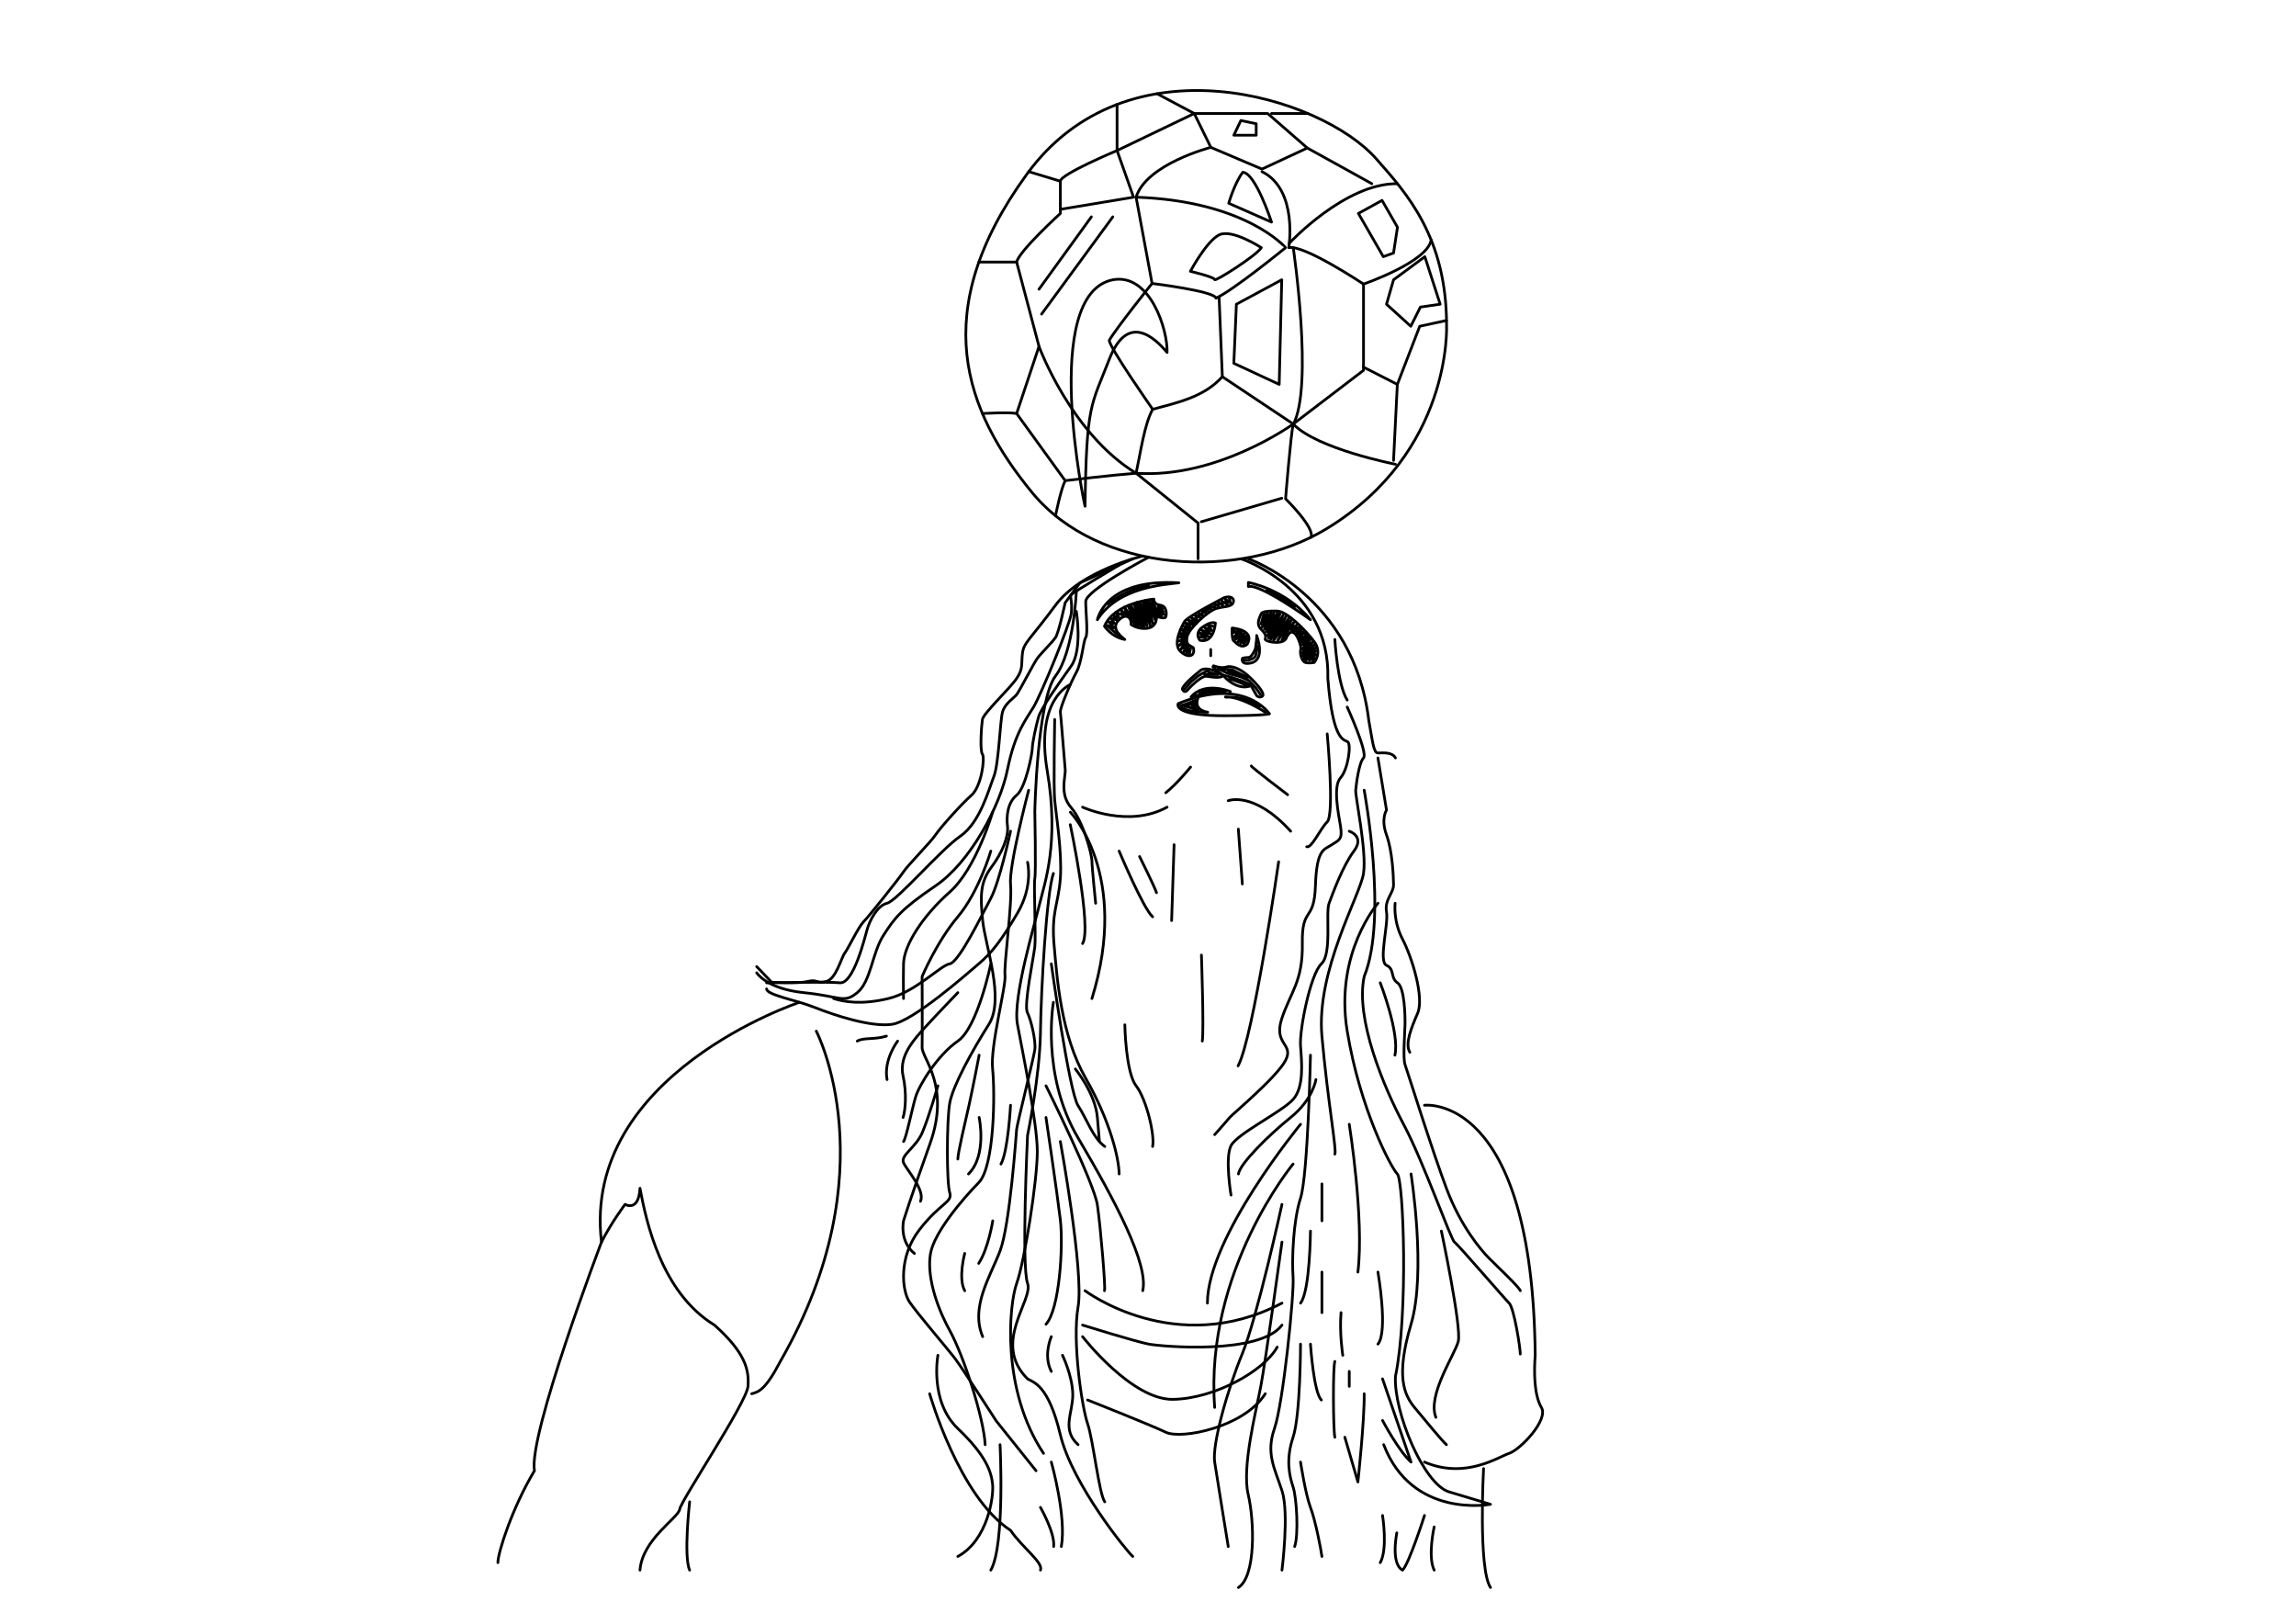 <?xml version="1.0" encoding="utf-8"?>
<!-- Generator: Adobe Illustrator 15.1.0, SVG Export Plug-In . SVG Version: 6.00 Build 0)  -->
<!DOCTYPE svg PUBLIC "-//W3C//DTD SVG 1.1//EN" "http://www.w3.org/Graphics/SVG/1.1/DTD/svg11.dtd">
<svg version="1.1" id="Layer_1" xmlns="http://www.w3.org/2000/svg" xmlns:xlink="http://www.w3.org/1999/xlink" x="0px" y="0px"
	 width="841.89px" height="595.28px" viewBox="0 0 841.89 595.28" enable-background="new 0 0 841.89 595.28" xml:space="preserve">
<g>
	<path fill="none" stroke="#000000" stroke-linecap="round" stroke-linejoin="round" stroke-miterlimit="10" d="M530.421,119.202
		c0,0,2.25,46.552-44.037,74.666c-31.622,19.206-83.625,16.397-107.985-13.352s-38.65-66.055-1.874-116.652
		C413.3,13.266,484.571,35.41,504.654,58.24C515.664,70.756,530.421,86.818,530.421,119.202z"/>
	<path fill="none" stroke="#000000" stroke-linecap="round" stroke-linejoin="round" stroke-miterlimit="10" d="M416.58,72.293
		l5.856,31.623c0,0,22.956,2.812,23.424,5.388c6.324-2.812,25.532-18.506,25.532-18.506S456.87,73.698,416.58,72.293z"/>
	<polygon fill="none" stroke="#000000" stroke-linecap="round" stroke-linejoin="round" stroke-miterlimit="10" points="
		437.896,41.608 443.986,54.023 462.726,61.987 479.356,54.256 464.834,41.608 	"/>
	<path fill="none" stroke="#000000" stroke-linecap="round" stroke-linejoin="round" stroke-miterlimit="10" d="M443.986,54.023
		c0,0-23.658,6.09-27.406,18.27"/>
	<path fill="none" stroke="#000000" stroke-linecap="round" stroke-linejoin="round" stroke-miterlimit="10" d="M447.031,109.304
		l1.172,28.811l26,17.334l25.768-19.677V104.15c0,0-21.785-14.524-27.407-13.353c0,0,3.524-21.257-9.838-27.874"/>
	<path fill="none" stroke="#000000" stroke-linecap="round" stroke-linejoin="round" stroke-miterlimit="10" d="M472.766,89.155
		c0,0,20.484-22.072,39.655-21.81"/>
	<path fill="none" stroke="#000000" stroke-linecap="round" stroke-linejoin="round" stroke-miterlimit="10" d="M499.971,104.15
		c0,0,23.424-8.077,24.804-16.153"/>
	<polyline fill="none" stroke="#000000" stroke-linecap="round" stroke-linejoin="round" stroke-miterlimit="10" points="
		499.971,134.602 512.371,140.926 520.583,119.616 530.402,117.491 	"/>
	
		<line fill="none" stroke="#000000" stroke-linecap="round" stroke-linejoin="round" stroke-miterlimit="10" x1="510.979" y1="168.801" x2="512.371" y2="140.926"/>
	<path fill="none" stroke="#000000" stroke-linecap="round" stroke-linejoin="round" stroke-miterlimit="10" d="M511.676,170.206
		c0,0-28.808-5.621-37.473-14.757c-0.937,3.981-2.811,27.406-2.811,27.406s10.975,10.779,9.29,14.128"/>
	<path fill="none" stroke="#000000" stroke-linecap="round" stroke-linejoin="round" stroke-miterlimit="10" d="M474.203,155.449
		c0,0-27.874,20.144-57.623,18.036c1.64-7.496,3.045-18.037,6.091-23.424c9.368-2.577,18.738-4.451,25.532-11.947"/>
	<path fill="none" stroke="#000000" stroke-linecap="round" stroke-linejoin="round" stroke-miterlimit="10" d="M422.671,150.062
		c0,0-15.929-22.722-15.929-25.298c2.576-4.45,15.694-20.848,15.694-20.848"/>
	<path fill="none" stroke="#000000" stroke-linecap="round" stroke-linejoin="round" stroke-miterlimit="10" d="M380.976,126.988
		c0,0,11.712,31.974,35.604,46.497c-9.135,0.703-26,2.731-26,2.731l-17.803-24.614L380.976,126.988z"/>
	<path fill="none" stroke="#000000" stroke-linecap="round" stroke-linejoin="round" stroke-miterlimit="10" d="M387.038,189.086
		c0,0,1.902-9.671,3.542-12.87"/>
	<path fill="none" stroke="#000000" stroke-linecap="round" stroke-linejoin="round" stroke-miterlimit="10" d="M360.235,151.603
		c0,0,9.731-0.567,12.542,0"/>
	<polyline fill="none" stroke="#000000" stroke-linecap="round" stroke-linejoin="round" stroke-miterlimit="10" points="
		358.944,96.073 372.777,96.073 380.976,126.988 	"/>
	<path fill="none" stroke="#000000" stroke-linecap="round" stroke-linejoin="round" stroke-miterlimit="10" d="M377.222,62.924
		l11.587,3.513V78.25c0,0-15.095,13.729-16.032,17.824"/>
	<path fill="none" stroke="#000000" stroke-linecap="round" stroke-linejoin="round" stroke-miterlimit="10" d="M409.599,38.292
		v16.901c0,0-20.79,8.667-20.79,11.244"/>
	<polyline fill="none" stroke="#000000" stroke-linecap="round" stroke-linejoin="round" stroke-miterlimit="10" points="
		424.274,34.362 437.896,41.608 409.599,55.193 415.643,72.293 388.809,76.744 	"/>
	
		<line fill="none" stroke="#000000" stroke-linecap="round" stroke-linejoin="round" stroke-miterlimit="10" x1="466.238" y1="41.608" x2="479.571" y2="41.608"/>
	
		<line fill="none" stroke="#000000" stroke-linecap="round" stroke-linejoin="round" stroke-miterlimit="10" x1="408.05" y1="79.499" x2="381.913" y2="115.159"/>
	
		<line fill="none" stroke="#000000" stroke-linecap="round" stroke-linejoin="round" stroke-miterlimit="10" x1="400.184" y1="79.499" x2="380.976" y2="106.024"/>
	<path fill="none" stroke="#000000" stroke-linecap="round" stroke-linejoin="round" stroke-miterlimit="10" d="M462.492,90.798
		c0,0-10.776-7.026-15.461-4.684c-4.684,2.342-10.541,13.352-10.541,13.352s8.902,2.108,8.902,3.045S460.853,93.608,462.492,90.798z
		"/>
	<path fill="none" stroke="#000000" stroke-linecap="round" stroke-linejoin="round" stroke-miterlimit="10" d="M450.545,74.519
		l15.693,6.91c0,0-5.854-18.037-10.54-18.271C452.654,67.14,450.545,74.519,450.545,74.519z"/>
	<polygon fill="none" stroke="#000000" stroke-linecap="round" stroke-linejoin="round" stroke-miterlimit="10" points="
		452.419,49.572 460.618,49.572 460.618,45.355 454.996,44.185 	"/>
	
		<line fill="none" stroke="#000000" stroke-linecap="round" stroke-linejoin="round" stroke-miterlimit="10" x1="479.356" y1="54.256" x2="503.015" y2="67.343"/>
	<polygon fill="none" stroke="#000000" stroke-linecap="round" stroke-linejoin="round" stroke-miterlimit="10" points="
		498.096,78.25 507.23,94.105 510.979,92.761 512.421,83.303 506.763,73.464 	"/>
	<path fill="none" stroke="#000000" stroke-linecap="round" stroke-linejoin="round" stroke-miterlimit="10" d="M474.203,90.811
		c0,0,7.497,50.854,0.001,64.773"/>
	<polygon fill="none" stroke="#000000" stroke-linecap="round" stroke-linejoin="round" stroke-miterlimit="10" points="
		453.357,111.531 452.419,133.195 469.051,140.926 469.987,102.573 	"/>
	<polygon fill="none" stroke="#000000" stroke-linecap="round" stroke-linejoin="round" stroke-miterlimit="10" points="
		522.457,94.105 510.979,102.573 508.402,111.531 517.305,119.616 520.817,112.583 528.078,111.531 	"/>
	<polyline fill="none" stroke="#000000" stroke-linecap="round" stroke-linejoin="round" stroke-miterlimit="10" points="
		416.58,173.485 439.302,191.756 439.302,204.874 	"/>
	
		<line fill="none" stroke="#000000" stroke-linecap="round" stroke-linejoin="round" stroke-miterlimit="10" x1="469.987" y1="182.651" x2="440.474" y2="191.288"/>
	<path fill="none" stroke="#000000" stroke-linecap="round" stroke-linejoin="round" stroke-miterlimit="10" d="M397.865,185.604
		c-0.01,0.745-16.616-77.691,10.185-83.03c13.671-2.521,20.179,18.396,19.891,26.635c-4.756-5.662-14.554-14.598-21.198,2.53
		C400.098,148.865,398.362,147.873,397.865,185.604z"/>
	<path fill="none" stroke="#000000" stroke-linecap="round" stroke-linejoin="round" stroke-miterlimit="10" d="M419.011,203.859
		c0,0-22.556,5.268-31.973,18.016c-9.416,12.748-11.692,13.658-12.148,17.756c-0.455,4.097,0.327,5.462-2.113,9.105
		c-2.439,3.643-12.173,12.747-12.542,15.023c-0.369,2.277-0.998,11.383,0,12.75c0.997,1.366-0.37,11.837-4.012,15.023
		c-3.642,3.187-11.381,11.836-13.203,14.568c-1.821,2.732-10.015,10.927-11.837,13.659c-1.821,2.731-12.749,16.391-14.569,18.212
		c-1.82,1.82-5.463,9.561-6.829,11.382c-1.366,1.819-3.188,9.562-6.83,10.471c-3.642,0.91-3.187-0.909-6.829,0
		c-3.642,0.91-13.203,0.264-13.203,0.264l-5.464-5.727"/>
	<path fill="none" stroke="#000000" stroke-linecap="round" stroke-linejoin="round" stroke-miterlimit="10" d="M457.752,204.874
		c0,0,38.698,13.36,44.161,59.343c1.366,7.284,1.683,11.836,3.346,11.836s5.253-0.454,6.417,1.822"/>
	<path fill="none" stroke="#000000" stroke-linecap="round" stroke-linejoin="round" stroke-miterlimit="10" d="M505.259,277.875
		l3.144,19.121c0,0-2.161,3.186,0,9.104c2.161,5.92,2.537,15.026,2.576,18.212c0.04,3.187-3.371,5.463-2.576,10.016
		s-3.071,18.211,0,19.577c3.071,1.365,1.323,4.615,4.019,6.404c2.695,1.791,2.834,12.718,2.766,15.449
		c-0.07,2.731-0.816,12.292,0.012,14.569c0.828,2.276,10.074,31.869,15.24,45.526c5.166,13.659,12.449,22.311,15.636,25.496
		c3.188,3.188,10.929,10.472,11.383,11.837"/>
	<path fill="none" stroke="#000000" stroke-linecap="round" stroke-linejoin="round" stroke-miterlimit="10" d="M421.161,204.296
		c0,0-23.051,12.116-23.051,16.213c0,4.097,0.91,11.837,0,13.203c-0.911,1.366-1.396,9.106-3.43,12.748s-6.065,13.203-5.87,14.568
		c0.194,1.366,1.525,18.439,1.771,21.058c0.246,2.618-2.239,8.991,2.19,14c4.429,5.008,7.616,17.299,7.616,19.577
		c0,2.276,1.366,15.48,1.366,15.48"/>
	<path fill="none" stroke="#000000" stroke-linecap="round" stroke-linejoin="round" stroke-miterlimit="10" d="M424.061,340.703"/>
	<path fill="none" stroke="#000000" stroke-linecap="round" stroke-linejoin="round" stroke-miterlimit="10" d="M415.365,204.874
		l-19.356,8.806l-5.43,7.285c0,0-2.319,10.926-3.542,12.748c-1.222,1.821-5.319,5.765-6.685,7.663
		c-1.366,1.898-6.503,11.915-7.577,13.281c-1.073,1.366-4.26,3.185-5.171,6.373c-0.911,3.188-1.366,19.123-3.188,23.676
		c-1.821,4.552-5.008,16.846-12.292,21.853c-7.285,5.008-23.263,23.75-26.861,24.586c-3.598,0.835-6.375,6.374-7.285,9.561
		c-0.911,3.186-5.009,20.093-10.017,19.606c-5.008-0.485-25.04,0.053-26.861,0.011"/>
	<path fill="none" stroke="#000000" stroke-linecap="round" stroke-linejoin="round" stroke-miterlimit="10" d="M410.359,207.151
		c0,0-17.01,10.097-17.589,10.875c-0.58,0.777,0.579,2.938,0,7.036c-0.579,4.098-11.051,29.594-13.782,34.146
		c-2.732,4.552-6.83,9.333-9.562,22.878c-2.731,13.545-13.658,34.032-26.406,42.682c-12.748,8.65-15.024,11.837-19.121,18.211
		c-4.098,6.375-4.553,16.846-9.561,20.943c-5.009,4.098-5.918,1.366-19.577,0s-17.301-7.285-17.301-7.285"/>
	<path fill="none" stroke="#000000" stroke-linecap="round" stroke-linejoin="round" stroke-miterlimit="10" d="M394.679,224.151
		c0,0,2.312,14.114-1.909,20.032c-4.222,5.918-11.051,15.48-11.961,18.667c-0.91,3.186-2.276,9.561-2.276,11.381
		s-2.405,14.569-5.755,17.301c-3.351,2.732-3.806,7.74-3.351,11.382c0.456,3.642-1.82,9.561-5.917,15.023
		c-4.098,5.464-4.098,10.471-3.188,19.577c0.91,9.106,8.194,28.684,2.276,38.016c-5.918,9.334-13.245,22.535-14.362,28.91
		c-1.117,6.374-1.159,29.137,0,32.779c1.159,3.644-3.394,3.642-11.133,13.659c-7.74,10.017-6.374,22.31-3.642,26.406
		c2.731,4.098,14.113,17.3,16.845,20.942c2.731,3.644,15.024,22.765,15.024,22.765l14.569,18.211"/>
	<path fill="none" stroke="#000000" stroke-linecap="round" stroke-linejoin="round" stroke-miterlimit="10" d="M394.679,216.688
		c0,0-0.903,22.28-7.641,31.137c-6.738,8.857-7.595,49.625-7.595,49.625s0.455,22.31,0,24.585s0.455,20.942,0,25.04
		c-0.455,4.097-4.097,21.398-2.731,24.13s3.186,10.473,2.731,13.659c-0.455,3.186-6.502,27.316-6.666,29.137
		c-0.163,1.82-2.438,35.057-6.082,44.617c-3.643,9.561-10.927,20.488-6.374,31.415"/>
	<path fill="none" stroke="#000000" stroke-linecap="round" stroke-linejoin="round" stroke-miterlimit="10" d="M386.728,263.76
		c0,0-0.456,24.587,0,29.594c0.456,5.007,2.784,19.122,2.075,28.682s-3.391,12.292-2.277,24.586
		c1.113,12.292,2.48,32.777,11.584,48.713c9.106,15.936,12.208,29.594,12.25,35.057"/>
	<path fill="none" stroke="#000000" stroke-linecap="round" stroke-linejoin="round" stroke-miterlimit="10" d="M392.469,250.976
		c0,0-12.975,5.09-8.473,31.624c4.501,26.534-0.998,41.248-2.732,48.543c-1.734,7.295-10.016,34.602-8.195,44.389
		c1.821,9.788,7.285,36.193,7.285,46.666c0,10.472-4.618,40.064-7.545,48.259c-2.927,8.195-5.642,39.154,9.83,62.374"/>
	<path fill="none" stroke="#000000" stroke-linecap="round" stroke-linejoin="round" stroke-miterlimit="10" d="M376.775,316.117
		c0,0,2.213,8.65-3.706,18.666c-5.919,10.017-9.278,14.392-14.2,18.578s-24.043,21.033-31.783,22.17
		c-7.74,1.138-21.399-3.416-28.228-6.147c-6.829-2.731-17.756-4.595-17.756-6.829"/>
	<path fill="none" stroke="#000000" stroke-linecap="round" stroke-linejoin="round" stroke-miterlimit="10" d="M370.548,304.735
		c0,0-4.044,18.611-7.239,24.585c-3.194,5.974-11.683,23.496-15.074,24.041c-3.392,0.544-12.498,10.336-22.514,12.725
		c-10.016,2.389-16.24,1.187-20.033,0"/>
	<path fill="none" stroke="#000000" stroke-linecap="round" stroke-linejoin="round" stroke-miterlimit="10" d="M363.963,297.752
		c0,0-5.963,20.639-15.729,29.291c-9.767,8.651-16.805,19.4-16.928,26.318c-0.123,6.918,0,12.725,0,12.725"/>
	<path fill="none" stroke="#000000" stroke-linecap="round" stroke-linejoin="round" stroke-miterlimit="10" d="M377.179,289.711
		c0,0-7.332,27.771-6.631,34.601c0.7,6.829-2.487,29.139-2.032,33.236s-5.464,25.915-4.553,34.355s0.738,35.756-5.094,41.675
		c-5.832,5.92-16.304,18.211-17.669,25.952c-1.366,7.739,1.779,18.666,7.036,28.228c5.257,9.561,12.542,32.324,12.997,41.886"/>
	<path fill="none" stroke="#000000" stroke-linecap="round" stroke-linejoin="round" stroke-miterlimit="10" d="M415.365,570.618
		c-1.776-1.366-22.212-26.406-26.563-44.618c-4.351-18.211-9.688-19.121-12.027-20.487c-13.266-13.204,2.27-28.839,0-35.057
		c-2.271-6.218,0-54.178,0-54.178s4.522-21.853,4.733-37.788s2.232-51.08,4.749-58.276"/>
	<path fill="none" stroke="#000000" stroke-linecap="round" stroke-linejoin="round" stroke-miterlimit="10" d="M392.469,297.752
		c0,0,22.031,22.694,7.917,68.333"/>
	<path fill="none" stroke="#000000" stroke-linecap="round" stroke-linejoin="round" stroke-miterlimit="10" d="M386.257,367.463
		c0,0-4.672,26.507,9.053,49.725c13.726,23.22,25.935,46.439,23.7,56"/>
	<path fill="none" stroke="#000000" stroke-linecap="round" stroke-linejoin="round" stroke-miterlimit="10" d="M383.541,398.066
		c0,0,17.653,35.512,18.843,43.707c1.19,8.194,3.097,30.958,2.599,31.414"/>
	<path fill="none" stroke="#000000" stroke-linecap="round" stroke-linejoin="round" stroke-miterlimit="10" d="M385.491,353.361
		c0,0,6.565,46.984,9.819,51.991c3.254,5.006,5.496,11.911,9.795,14.972"/>
	<path fill="none" stroke="#000000" stroke-linecap="round" stroke-linejoin="round" stroke-miterlimit="10" d="M394.302,391.903
		c0,0,7.337,8.948,8.082,17.774s0.744,8.826,0.744,8.826"/>
	<path fill="none" stroke="#000000" stroke-linecap="round" stroke-linejoin="round" stroke-miterlimit="10" d="M383.541,409.678
		c0,0,4.149,27.998,5.262,37.559c1.112,9.561-0.254,32.78-5.262,38.244"/>
	<path fill="none" stroke="#000000" stroke-linecap="round" stroke-linejoin="round" stroke-miterlimit="10" d="M388.802,418.504
		c0,0,8.718,47.856,6.508,60.604c-2.209,12.747,1.424,36.878,3.478,42.795c2.053,5.919,4.209,25.951,6.318,28.683"/>
	<path fill="none" stroke="#000000" stroke-linecap="round" stroke-linejoin="round" stroke-miterlimit="10" d="M359.03,386.842
		c0,0-2.351,12.296-3.717,18.362c-1.366,6.066-4.098,17.448-4.098,19.725"/>
	<path fill="none" stroke="#000000" stroke-linecap="round" stroke-linejoin="round" stroke-miterlimit="10" d="M363.309,353.361
		c0,0-4.808,23.31-12.093,28.317c-7.285,5.007-14.114,15.932-15.479,20.485s-3.396,14.924-4.43,16.34"/>
	<path fill="none" stroke="#000000" stroke-linecap="round" stroke-linejoin="round" stroke-miterlimit="10" d="M343.91,398.066
		c0,0-3.411,11.838-5.792,17.302c-2.381,5.463-8.054,8.194-6.811,10.926c1.243,2.732,7.998,10.017,6.214,14.113"/>
	<path fill="none" stroke="#000000" stroke-linecap="round" stroke-linejoin="round" stroke-miterlimit="10" d="M351.216,363.921
		c0,0-10.091,10.472-13.695,14.569c-3.605,4.098-7.81,9.562-6.39,15.936c1.419,6.372,0.857,12.748,0,15.252"/>
	<path fill="none" stroke="#000000" stroke-linecap="round" stroke-linejoin="round" stroke-miterlimit="10" d="M363.309,312.02
		c0,0-4.353,14.922-12.093,24.079c-7.739,9.157-13.098,21.903-13.098,21.903s0.105,21.854,0,25.951
		c-0.104,4.098,10.485,14.113,2.914,35.284c-7.572,21.17-9.725,28.342-9.725,28.342s-1.636,7.396,3.975,11.951"/>
	<path fill="none" stroke="#000000" stroke-linecap="round" stroke-linejoin="round" stroke-miterlimit="10" d="M343.91,496.863
		c0,0-3.165,16.846,7.306,26.861s12.292,15.936,12.748,20.488c0.455,4.552-1.821,20.485-12.748,26.405"/>
	<path fill="none" stroke="#000000" stroke-linecap="round" stroke-linejoin="round" stroke-miterlimit="10" d="M340.881,510.978
		c0,0,10.755,37.787,29.667,50.08c4.342,6.374,12.115,11.837,10.96,14.568"/>
	<path fill="none" stroke="#000000" stroke-linecap="round" stroke-linejoin="round" stroke-miterlimit="10" d="M385.491,536.017
		c0,0,5.655,20.033,3.673,30.961"/>
	<path fill="none" stroke="#000000" stroke-linecap="round" stroke-linejoin="round" stroke-miterlimit="10" d="M366.695,529.644
		c0,0,1.877,36.877-3.387,45.982"/>
	<path fill="none" stroke="#000000" stroke-linecap="round" stroke-linejoin="round" stroke-miterlimit="10" d="M385.491,490.034
		c0,0-3.058,6.83,0,12.748"/>
	<path fill="none" stroke="#000000" stroke-linecap="round" stroke-linejoin="round" stroke-miterlimit="10" d="M389.585,496.863
		c0,0,3.576,7.285,3.773,14.114c0.198,6.829-4.29,13.026,1.952,18.666"/>
	<path fill="none" stroke="#000000" stroke-linecap="round" stroke-linejoin="round" stroke-miterlimit="10" d="M364.017,447.579
		c0,0-1.592,10.131-5.148,15.594"/>
	<path fill="none" stroke="#000000" stroke-linecap="round" stroke-linejoin="round" stroke-miterlimit="10" d="M353.739,459.53
		c0,0-2.485,9.103,0,13.657"/>
	<path fill="none" stroke="#000000" stroke-linecap="round" stroke-linejoin="round" stroke-miterlimit="10" d="M359.03,409.678
		c0,0,2.981,13.885-3.907,20.714"/>
	<path fill="none" stroke="#000000" stroke-linecap="round" stroke-linejoin="round" stroke-miterlimit="10" d="M370.548,405.204
		c0,0-0.925,16.993-3.527,21.547"/>
	<path fill="none" stroke="#000000" stroke-linecap="round" stroke-linejoin="round" stroke-miterlimit="10" d="M329.141,381.679
		c0,0-5.242,6.83-3.876,14.114"/>
	<path fill="none" stroke="#000000" stroke-linecap="round" stroke-linejoin="round" stroke-miterlimit="10" d="M314.338,381.679
		c2.276-1.366,6.374-0.456,10.699-1.821"/>
	<path fill="none" stroke="#000000" stroke-linecap="round" stroke-linejoin="round" stroke-miterlimit="10" d="M377.179,555.595"/>
	<path fill="none" stroke="#000000" stroke-linecap="round" stroke-linejoin="round" stroke-miterlimit="10" d="M381.508,552.635
		c0,0,5.379,9.333,4.844,14.343"/>
	<path fill="none" stroke="#000000" stroke-linecap="round" stroke-linejoin="round" stroke-miterlimit="10" d="M455.044,204.874
		c0,0,32.756,10.629,31.845,43.864c1.821,23.219,5.918,22.308,7.284,23.219s0.187,10.017-2.639,13.203
		c-2.824,3.187-0.817,12.749,0,17.756c0.817,5.007-0.548,5.009-3.28,6.829c-2.731,1.821-5.464,1.365-5.918,15.024
		c-0.455,13.657-5.047,7.234-4.799,21.145c0.246,13.91-4.42,18.008-7.55,27.569c-3.132,9.561,4.575,9.105,1.405,15.252
		c-3.17,6.146-19.562,19.804-20.472,20.942c-0.909,1.139-5.528,6.3-5.528,6.3"/>
	<path fill="none" stroke="#000000" stroke-linecap="round" stroke-linejoin="round" stroke-miterlimit="10" d="M489.457,234.444
		c0,0,0.933,16.492,4.537,22.212"/>
	<path fill="none" stroke="#000000" stroke-linecap="round" stroke-linejoin="round" stroke-miterlimit="10" d="M493.994,259.209
		c0,0,7.675,16.844,5.977,18.666c-1.7,1.822-2.666,9.558-2.866,11.836c-0.2,2.278,4.109,22.307,2.866,30.503
		c-1.245,8.196-17.432,35.514-15.257,59.644s5.489,41.887,4.743,43.252"/>
	<path fill="none" stroke="#000000" stroke-linecap="round" stroke-linejoin="round" stroke-miterlimit="10" d="M505.259,331.143
		c0,0-15.996,18.212-11.265,46.894c4.731,28.683,16.089,50.078,18.377,52.355c2.29,2.278,4.058,51.447-0.695,74.212
		c-0.657,13.203,10.428,39.609,19.682,42.341c6.067,1.821,15.173,4.554,15.173,4.554s-28.683,5.461-39.153-21.854"/>
	<path fill="none" stroke="#000000" stroke-linecap="round" stroke-linejoin="round" stroke-miterlimit="10" d="M494.741,304.735
		c0,0,5.807,1.819,1.709,7.284c-4.099,5.464-7.74,15.479-9.106,19.123c-1.366,3.643,1.165,18.486-2.832,22.219
		c-3.997,3.731-8.093,24.221-7.638,30.14c0.454,5.917,1.365,15.023-2.731,19.576c-4.099,4.552-20.488,12.518-22.765,16.958
		c-2.277,4.44,0,18.099,0,18.099"/>
	<path fill="none" stroke="#000000" stroke-linecap="round" stroke-linejoin="round" stroke-miterlimit="10" d="M462.304,459.53"/>
	<path fill="none" stroke="#000000" stroke-linecap="round" stroke-linejoin="round" stroke-miterlimit="10" d="M476.874,412.183
		c0,0-34.146,41.432-34.146,65.561"/>
	<path fill="none" stroke="#000000" stroke-linecap="round" stroke-linejoin="round" stroke-miterlimit="10" d="M474.139,426.751
		c0,0-32.454,39.155-28.746,89.235"/>
	<path fill="none" stroke="#000000" stroke-linecap="round" stroke-linejoin="round" stroke-miterlimit="10" d="M494.741,412.183
		c0,0,5.546,34.597,3.172,54.176"/>
	<path fill="none" stroke="#000000" stroke-linecap="round" stroke-linejoin="round" stroke-miterlimit="10" d="M480.515,386.842
		c0,0-0.909,44.004-3.641,52.428c-2.731,8.425-3.193,22.539-2.735,28.913c0.458,6.372-3.639,46.437-6.826,55.542
		c-3.188,9.106,0.045,14.569,2.754,22.765c2.709,8.194,0,29.137,0,29.137"/>
	<path fill="none" stroke="#000000" stroke-linecap="round" stroke-linejoin="round" stroke-miterlimit="10" d="M500.216,289.711
		c0,0,8.773,46.895,0,68.294c-3.312,15.479,7.159,40.52,14.445,54.178c7.285,13.659,17.3,42.228,18.667,43.194
		c1.365,0.967,18.212,20.545,20.031,22.366c1.821,1.819,4.098,16.388,4.098,18.665"/>
	<path fill="none" stroke="#000000" stroke-linecap="round" stroke-linejoin="round" stroke-miterlimit="10" d="M528.521,451.335
		c0,0,7.538,35.512,6.172,40.521c-1.365,5.008-11.382,19.576-8.195,27.771"/>
	<path fill="none" stroke="#000000" stroke-linecap="round" stroke-linejoin="round" stroke-miterlimit="10" d="M517.393,430.392
		c0,0,5.717,35.969,0,55.09c-5.717,19.122-2.47,25.952,1.27,30.505c3.738,4.553,10.566,12.746,11.706,13.657"/>
	
		<line fill="none" stroke="#000000" stroke-linecap="round" stroke-linejoin="round" stroke-miterlimit="10" x1="484.714" y1="434.036" x2="484.714" y2="447.579"/>
	
		<line fill="none" stroke="#000000" stroke-linecap="round" stroke-linejoin="round" stroke-miterlimit="10" x1="484.714" y1="466.358" x2="484.714" y2="481.234"/>
	<path fill="none" stroke="#000000" stroke-linecap="round" stroke-linejoin="round" stroke-miterlimit="10" d="M480.515,451.335
		c0,0-0.16,22.005-3.641,26.408"/>
	<path fill="none" stroke="#000000" stroke-linecap="round" stroke-linejoin="round" stroke-miterlimit="10" d="M492.365,496.863
		c0,0-1.267-8.039-0.641-15.629"/>
	<path fill="none" stroke="#000000" stroke-linecap="round" stroke-linejoin="round" stroke-miterlimit="10" d="M505.259,466.358
		c0,0,3.8,21.855,0,26.408"/>
	<path fill="none" stroke="#000000" stroke-linecap="round" stroke-linejoin="round" stroke-miterlimit="10" d="M480.515,492.767
		c0,0,1.165,17.753,3.997,20.487"/>
	
		<line fill="none" stroke="#000000" stroke-linecap="round" stroke-linejoin="round" stroke-miterlimit="10" x1="494.741" y1="502.782" x2="494.741" y2="508.246"/>
	<path fill="none" stroke="#000000" stroke-linecap="round" stroke-linejoin="round" stroke-miterlimit="10" d="M489.457,499.141
		c-0.747,1.821-0.619,25.04,0,27.772"/>
	<path fill="none" stroke="#000000" stroke-linecap="round" stroke-linejoin="round" stroke-miterlimit="10" d="M493.119,526.913
		l4.794,16.39c0,0,2.425-22.31,2.303-32.325"/>
	<path fill="none" stroke="#000000" stroke-linecap="round" stroke-linejoin="round" stroke-miterlimit="10" d="M506.946,505.514
		c0,0,9.989,29.138,10.446,30.503c-4.553-4.097-10.446-15.25-10.446-15.25"/>
	<path fill="none" stroke="#000000" stroke-linecap="round" stroke-linejoin="round" stroke-miterlimit="10" d="M506.946,555.595
		c0,0,1.979,12.292-0.844,17.3"/>
	<path fill="none" stroke="#000000" stroke-linecap="round" stroke-linejoin="round" stroke-miterlimit="10" d="M522.33,555.595
		c0,0-5.677,17.755-8.039,20.031c-1.906-0.909-3.703-4.553-2.122-13.658"/>
	<path fill="none" stroke="#000000" stroke-linecap="round" stroke-linejoin="round" stroke-miterlimit="10" d="M525.876,559.806
		c0,0-2.444,10.812,0,15.82"/>
	<path fill="none" stroke="#000000" stroke-linecap="round" stroke-linejoin="round" stroke-miterlimit="10" d="M476.874,536.017
		c0,0,1.818,11.836,3.641,16.618c1.822,4.78,3.844,15.251,4.199,17.983"/>
	<path fill="none" stroke="#000000" stroke-linecap="round" stroke-linejoin="round" stroke-miterlimit="10" d="M476.874,492.767
		c0,0-0.006,25.951-2.735,34.146c-2.729,8.194-1.368,14.113,0,18.21c1.369,4.098,2.066,17.756,0.579,21.854"/>
	<path fill="none" stroke="#000000" stroke-linecap="round" stroke-linejoin="round" stroke-miterlimit="10" d="M511.562,331.143
		c0,0-0.829,6.374,2.729,13.203c3.557,6.829,7.967,21.397,5.533,27.089c-2.432,5.691-4.688,11.15-2.877,14.34"/>
	<path fill="none" stroke="#000000" stroke-linecap="round" stroke-linejoin="round" stroke-miterlimit="10" d="M470.066,441.543
		c0,0-9.128,41.662-14.591,54.865c-5.464,13.203-11.06,33.235-10.083,39.608c0.977,6.375,4.972,30.961,4.972,30.961"/>
	<path fill="none" stroke="#000000" stroke-linecap="round" stroke-linejoin="round" stroke-miterlimit="10" d="M470.066,455.377
		c0,0-5.941,43.308-7.763,52.869c-1.82,9.561-6.982,29.593-4.63,39.608c2.353,10.017,2.81,30.049-3.564,34.146"/>
	<path fill="none" stroke="#000000" stroke-linecap="round" stroke-linejoin="round" stroke-miterlimit="10" d="M482.514,395.793
		c0,0-1.045,7.281-9.262,13.885c-8.216,6.603-18.688,17.07-19.143,20.714"/>
	<path fill="none" stroke="#000000" stroke-linecap="round" stroke-linejoin="round" stroke-miterlimit="10" d="M506.103,360.31
		c0,0,7.2,18.493,5.375,26.532"/>
	<path fill="none" stroke="#000000" stroke-linecap="round" stroke-linejoin="round" stroke-miterlimit="10" d="M450.364,293.55
		c0,0,9.377-3.693,22.888,11.186"/>
	<path fill="none" stroke="#000000" stroke-linecap="round" stroke-linejoin="round" stroke-miterlimit="10" d="M396.955,295.919
		c0,0,16.846,7.785,30.985,0"/>
	<path fill="none" stroke="#000000" stroke-linecap="round" stroke-linejoin="round" stroke-miterlimit="10" d="M402.383,227.206
		c0,0,2.801-15.233,29.88-13.541C427.186,214.343,410.066,215.084,402.383,227.206z"/>
	<path fill="none" stroke="#000000" stroke-linecap="round" stroke-linejoin="round" stroke-miterlimit="10" d="M457.752,213.535
		c0,0,13.491,2.396,22.763,13.671c0,0-18.261-13.201-22.763-12.186C457.752,213.535,457.752,213.535,457.752,213.535z"/>
	<path fill="none" stroke="#000000" stroke-linecap="round" stroke-linejoin="round" stroke-miterlimit="10" d="M404.982,229.576
		c0,0,2.543,3.983,7.465,4.869c-1.51-1.146-5.375-4.192-2.088-7.238c3.287-3.046,4.731,0.338,4.347,1.693
		c1.986,1.692,9.614,3.285,9.354-2.927c0,0,2.889,1.064,3.347,0.279c0.458-0.785,0.522-4.123-1.964-4.385
		c-2.486-0.261-2.355-2.224-2.355-2.224S408.602,220.86,404.982,229.576z"/>
	<path fill="none" stroke="#000000" stroke-linecap="round" stroke-linejoin="round" stroke-miterlimit="10" d="M406.204,221.409
		c0,0,7.356-5.879,14.957-6.609"/>
	<path fill="none" stroke="#000000" stroke-linecap="round" stroke-linejoin="round" stroke-miterlimit="10" d="M410.166,232.345
		v0.646l-4.42-3.795l2.945,1.047l-2.16-2.29l2.094,0.589l-1.243-1.833l1.962,0.498l-0.981-1.479l1.996,0.786l-1.206-2.032
		l2.743,1.116l-0.719-1.767l2.505,1.963c0,0-1.757-3.6-1.346-3.207c0.411,0.393,3.981,6.675,3.981,6.675l-2.635-7.275l3.641,7.537
		l-2.547-7.537l3.729,7.733l-2.617-8.31c0,0,3.86,9.03,3.729,8.572c-0.13-0.458-2.783-9.097-2.783-9.097l3.765,8.574l-2.617-8.574
		l3.86,8.508l-2.832-9.021l3.813,8.367l-2.773-8.635l3.56,7.104l-2.45-7.104l3.206,5.974l-2.088-6.342l2.901,6.125l-0.457-3.796
		l1.111,3.665v-3.533l0.982,3.141"/>
	<path fill="none" stroke="#000000" stroke-linecap="round" stroke-linejoin="round" stroke-miterlimit="10" d="M448.998,219.053
		c0,0-13.611,6.937-14.724,8.899c-1.111,1.963-4.317,8.049-1.504,10.796c2.812,2.749,5.693,1.898,4.776-1.308
		c-1.635-1.047-2.748-1.047-2.29-3.926c0.457-2.879,7.788-9.685,10.863-10.47c3.073-0.785,4.711-0.523,5.758-1.636
		C452.925,220.296,452.204,218.137,448.998,219.053z"/>
	<polyline fill="none" stroke="#000000" stroke-linecap="round" stroke-linejoin="round" stroke-miterlimit="10" points="
		436.107,239.927 436.565,237.702 434.995,239.6 435.78,236.786 434.014,239.011 435.29,236.131 433.031,238.029 434.799,235.216 
		432.264,236.72 434.669,234.444 432.264,235.019 435.257,233.514 432.264,233.514 435.126,232.664 432.771,232.271 
		435.841,232.068 432.834,230.847 436.042,230.847 433.948,229.616 436.565,230.047 434.415,228.345 437.351,229.065 
		435.583,227.206 438.593,228.601 436.826,226.362 438.986,227.56 438.268,225.531 439.968,226.362 439.444,224.681 
		440.884,225.597 440.884,223.83 441.984,224.681 441.984,223.11 442.912,224.026 442.912,222.652 443.96,223.307 443.96,222.26 
		445.393,222.783 445.393,221.409 446.773,222.325 446.773,220.819 448.345,221.998 448.081,220.37 450.045,221.671 
		449.326,219.642 451.157,221.082 450.766,219.184 	"/>
	<path fill="none" stroke="#000000" stroke-linecap="round" stroke-linejoin="round" stroke-miterlimit="10" d="M445.662,228.411
		c0,0-0.458,7.59-5.692,6.347c-1.702-2.29-0.067-4.121,0.784-4.71C441.604,229.457,443.961,227.756,445.662,228.411z"/>
	<polyline fill="none" stroke="#000000" stroke-linecap="round" stroke-linejoin="round" stroke-miterlimit="10" points="
		439.838,233.449 441.984,233.907 439.838,232.009 443.043,233.383 440.558,230.962 443.895,232.434 441.711,230.047 
		444.483,231.29 442.912,229.195 444.746,229.616 	"/>
	<path fill="none" stroke="#000000" stroke-linecap="round" stroke-linejoin="round" stroke-miterlimit="10" d="M451.813,230.242
		c0,0,8.573,0.59,5.496,5.955c-2.354,2.028-4.406-0.967-4.983-1.302C451.748,234.561,451.684,230.831,451.813,230.242z"/>
	<polyline fill="none" stroke="#000000" stroke-linecap="round" stroke-linejoin="round" stroke-miterlimit="10" points="
		452.598,230.7 452.326,231.878 454.233,231.289 452.598,233.569 455.281,231.579 453.057,234.444 456.329,232.14 453.777,235.477 
		456.982,233.088 454.866,235.935 457.441,233.907 456.067,236.328 	"/>
	<path fill="none" stroke="#000000" stroke-linecap="round" stroke-linejoin="round" stroke-miterlimit="10" d="M481.914,242.872
		c0,0,2.943-3.6,0-7.591c-2.943-3.992-9.882-11.124-13.545-11.254c-3.664-0.131-5.758,0.262-5.955,1.047
		c-0.195,0.785-2.159,3.533,0,5.627c2.16,2.094,1.636,2.842,1.505,3.744c0.655,1.032,7.264,2.185,7.918-1.008
		c1.637-2.671,2.226-1.492,2.945-1.166c0.719,0.327,2.553,4.515,2.159,5.889c-0.394,1.375,0.393,4.32,1.7,4.712
		C479.951,243.263,481.914,242.872,481.914,242.872z"/>
	<polyline fill="none" stroke="#000000" stroke-linecap="round" stroke-linejoin="round" stroke-miterlimit="10" points="
		463.461,224.876 462.414,228.736 464.771,224.614 462.807,229.915 466.014,224.614 463.658,230.7 467.126,224.614 464.312,231.579 
		468.434,224.614 464.771,232.99 469.416,224.941 465.162,233.907 470.528,225.466 465.947,234.444 471.51,226.054 466.963,234.895 
		472.622,226.578 468.499,234.895 473.538,227.206 470.066,234.692 474.323,228.263 473.604,231.289 475.37,229.195 
		474.586,231.579 476.548,229.754 475.271,232.801 477.268,230.7 476.287,233.514 478.119,231.579 476.68,234.444 479.231,232.859 
		477.137,235.346 479.886,233.569 477.595,236.328 480.515,234.444 477.464,237.963 481.392,235.346 477.464,239.337 
		482.045,236.328 477.726,240.4 482.438,237.439 478.054,241.375 482.438,238.683 478.707,242.085 482.438,239.927 480.082,242.085 
		481.914,241.104 481.392,242.085 	"/>
	<path fill="none" stroke="#000000" stroke-linecap="round" stroke-linejoin="round" stroke-miterlimit="10" d="M474.781,222.389
		c0,0-8.247-5.562-10.208-6.085"/>
	<path fill="none" stroke="#000000" stroke-linecap="round" stroke-linejoin="round" stroke-miterlimit="10" d="M460.779,232.99
		c0,0,3.468,8.792-2.029,10.056c0,0-3.73,1.021-3.206-1.671c1.243-0.467,2.096-0.141,2.814-0.533
		c0.719-0.392,1.962-2.617,2.028-3.337C460.451,236.785,460.976,233.317,460.779,232.99z"/>
	<polyline fill="none" stroke="#000000" stroke-linecap="round" stroke-linejoin="round" stroke-miterlimit="10" points="
		456.134,242.085 457.752,242.085 459.471,241.375 460.255,240.776 460.583,239.664 461.106,236.896 	"/>
	
		<line fill="none" stroke="#000000" stroke-linecap="round" stroke-linejoin="round" stroke-miterlimit="10" x1="478.447" y1="232.269" x2="479.021" y2="232.99"/>
	<path fill="none" stroke="#000000" stroke-linecap="round" stroke-linejoin="round" stroke-miterlimit="10" d="M436.561,281.216
		c0,0-4.987,6.136-9.078,9.408"/>
	<path fill="none" stroke="#000000" stroke-linecap="round" stroke-linejoin="round" stroke-miterlimit="10" d="M472.146,291.359
		c0,0-13.088-9.898-13.333-10.553"/>
	
		<line fill="none" stroke="#000000" stroke-linecap="round" stroke-linejoin="round" stroke-miterlimit="10" x1="454.067" y1="303.956" x2="455.54" y2="324.079"/>
	
		<line fill="none" stroke="#000000" stroke-linecap="round" stroke-linejoin="round" stroke-miterlimit="10" x1="430.509" y1="309.683" x2="429.608" y2="337.495"/>
	<path fill="none" stroke="#000000" stroke-linecap="round" stroke-linejoin="round" stroke-miterlimit="10" d="M410.359,312.02
		c0,0,8.864,21.127,12.278,24.079"/>
	<path fill="none" stroke="#000000" stroke-linecap="round" stroke-linejoin="round" stroke-miterlimit="10" d="M417.857,314.019
		c0,0,5.577,11.204,6.203,13.253"/>
	<path fill="none" stroke="#000000" stroke-linecap="round" stroke-linejoin="round" stroke-miterlimit="10" d="M486.66,269.053
		c0,0,2.732,29.536,0,32.268c-2.731,2.732-5.634,9.673-7.512,9.105"/>
	<path fill="none" stroke="#000000" stroke-linecap="round" stroke-linejoin="round" stroke-miterlimit="10" d="M465.48,261.711
		c0,0-9.049-13.829-33.458-3.756c-0.678,1.707,1.867,4.438,16.729,4.438S465.48,261.711,465.48,261.711z"/>
	<path fill="none" stroke="#000000" stroke-linecap="round" stroke-linejoin="round" stroke-miterlimit="10" d="M463.937,261.114
		c0,0-8.698-5.815-14.613-5.613c-0.051,0.505,5.148-1.263,12.535,3.489"/>
	<path fill="none" stroke="#000000" stroke-linecap="round" stroke-linejoin="round" stroke-miterlimit="10" d="M439.225,256.108
		c0,0-1.884,4.045,3.626,5.006c0,0-9.1,0.204-9.96-2.502c1.112,0.024,5.41-1.896,5.41-1.896l0.924,3.489l-4.817-1.315l3.235-1.011
		l0.455,1.112l-0.96-0.377"/>
	<path fill="none" stroke="#000000" stroke-linecap="round" stroke-linejoin="round" stroke-miterlimit="10" d="M451.157,253.528
		c0,0-9.446-3.893-14.424,1.967c0,0,9.253-2.625,12.59-2.018c-2.73-0.152-7.73-0.855-9.485,0.4"/>
	<path fill="none" stroke="#000000" stroke-linecap="round" stroke-linejoin="round" stroke-miterlimit="10" d="M444.746,244.483
		c0,0,2.885,3.021,4.577,3.261c1.692,0.24,8.7,2.637,9.297,3.501c0.597,0.863,2.034,3.679,2.273,3.901
		c0.24,0.223,1.333,0.785,2.081,0c0.695-0.728-0.96-3.186-4.354-6.523c-3.395-3.337-6.869-4.753-8.894-4.095
		c-2.022,0.657-4.752-0.455-4.752-0.455"/>
	<polyline fill="none" stroke="#000000" stroke-linecap="round" stroke-linejoin="round" stroke-miterlimit="10" points="
		462.189,254.65 460.511,252.261 457.978,249.519 454.866,248.128 450.249,246.881 446.651,245.203 451.756,245.491 
		457.441,248.416 450.297,246.114 	"/>
	<path fill="none" stroke="#000000" stroke-linecap="round" stroke-linejoin="round" stroke-miterlimit="10" d="M439.838,246.114
		c0,0-5.896,4.507-6.325,6.522c0.767,1.582,1.629,0.72,2.014,0.24c0.384-0.48,4.867-5.228,6.916-4.94
		c2.051,0.288,4.019,0.672,5.552,0.145C449.529,247.553,442.041,243.478,439.838,246.114z"/>
	<polyline fill="none" stroke="#000000" stroke-linecap="round" stroke-linejoin="round" stroke-miterlimit="10" points="
		434.423,252.588 436.733,249.926 439.225,247.888 441.138,246.737 442.442,246.066 444.207,246.689 446.651,247.313 
		441.711,247.313 	"/>
	<path fill="none" stroke="#000000" stroke-linecap="round" stroke-linejoin="round" stroke-miterlimit="10" d="M448.906,248.081
		c0,0,4.364,4.938,9.229,3.512l-7.264-2.792"/>
	
		<line fill="none" stroke="#000000" stroke-linecap="round" stroke-linejoin="round" stroke-miterlimit="10" x1="443.945" y1="238.113" x2="443.945" y2="240.4"/>
	<path fill="none" stroke="#000000" stroke-linecap="round" stroke-linejoin="round" stroke-miterlimit="10" d="M440.537,350.149
		c0,0,0.952,27.546,0.319,31.529"/>
	<path fill="none" stroke="#000000" stroke-linecap="round" stroke-linejoin="round" stroke-miterlimit="10" d="M392.448,302.345
		c0,0,8.019,37.969,4.507,43.569"/>
	<path fill="none" stroke="#000000" stroke-linecap="round" stroke-linejoin="round" stroke-miterlimit="10" d="M402.383,331.918"/>
	<path fill="none" stroke="#000000" stroke-linecap="round" stroke-linejoin="round" stroke-miterlimit="10" d="M412.447,375.71
		c0,0,0.296,17.349,4.133,22.356c3.838,5.008,6.911,18.108,6.058,22.258"/>
	<path fill="none" stroke="#000000" stroke-linecap="round" stroke-linejoin="round" stroke-miterlimit="10" d="M468.846,315.95
		c0,0-9.266,64.509-14.874,74.823"/>
	<path fill="none" stroke="#000000" stroke-linecap="round" stroke-linejoin="round" stroke-miterlimit="10" d="M397.844,473.188
		c0,0,33.092,25.044,72.222,4.556"/>
	<path fill="none" stroke="#000000" stroke-linecap="round" stroke-linejoin="round" stroke-miterlimit="10" d="M396.955,485.802
		c0,0,19.485,6.057,24.206,6.965c4.721,0.908,40.784,4.021,48.906-6.965"/>
	<path fill="none" stroke="#000000" stroke-linecap="round" stroke-linejoin="round" stroke-miterlimit="10" d="M396.955,490.034
		c0,0,17.952,23.191,33.104,22.992c15.152-0.2,33.441-10.383,38.252-19.153"/>
	<path fill="none" stroke="#000000" stroke-linecap="round" stroke-linejoin="round" stroke-miterlimit="10" d="M398.788,513.254
		c0,0,23.01,9.104,28.694,11.835c5.683,2.732,28.746-1.846,36.454-14.111"/>
	<path fill="none" stroke="#000000" stroke-linecap="round" stroke-linejoin="round" stroke-miterlimit="10" d="M293.147,367.463
		c0,0-79.882,26.396-72.597,87.914c3.643-7.229,8.65-13.834,8.65-13.834s5.008,2.962,5.463-5.916
		c2.276,12.064,7.739,38.203,27.316,50.175c11.382,10.15,12.748,16.526,12.292,22.444c-0.455,5.917-24.585,41.884-25.041,45.07
		c-0.455,3.188-13.658,10.928-14.568,22.31"/>
	<path fill="none" stroke="#000000" stroke-linecap="round" stroke-linejoin="round" stroke-miterlimit="10" d="M220.551,455.377
		c0,0-26.862,70.625-24.585,83.827c-8.195,13.657-13.404,30.05-13.404,33.69"/>
	<path fill="none" stroke="#000000" stroke-linecap="round" stroke-linejoin="round" stroke-miterlimit="10" d="M299.314,378.035
		c0,0,26.861,51.447-13.203,121.105c-5.463,10.47-7.952,11.141-10.472,11.837"/>
	<path fill="none" stroke="#000000" stroke-linecap="round" stroke-linejoin="round" stroke-miterlimit="10" d="M252.875,550.585
		c0,0-2.276,20.033,0,25.041"/>
	<path fill="none" stroke="#000000" stroke-linecap="round" stroke-linejoin="round" stroke-miterlimit="10" d="M522.33,405.204
		c0,0,39.679-4.86,40.589,91.659c-0.454,5.919-0.454,14.57,2.277,19.123s-7.74,15.477-11.838,16.844s-16.075,9.562-31.028,3.187"/>
	<path fill="none" stroke="#000000" stroke-linecap="round" stroke-linejoin="round" stroke-miterlimit="10" d="M543.987,538.415
		c0,0-2.01,36.757,2.543,43.586"/>
</g>
</svg>
